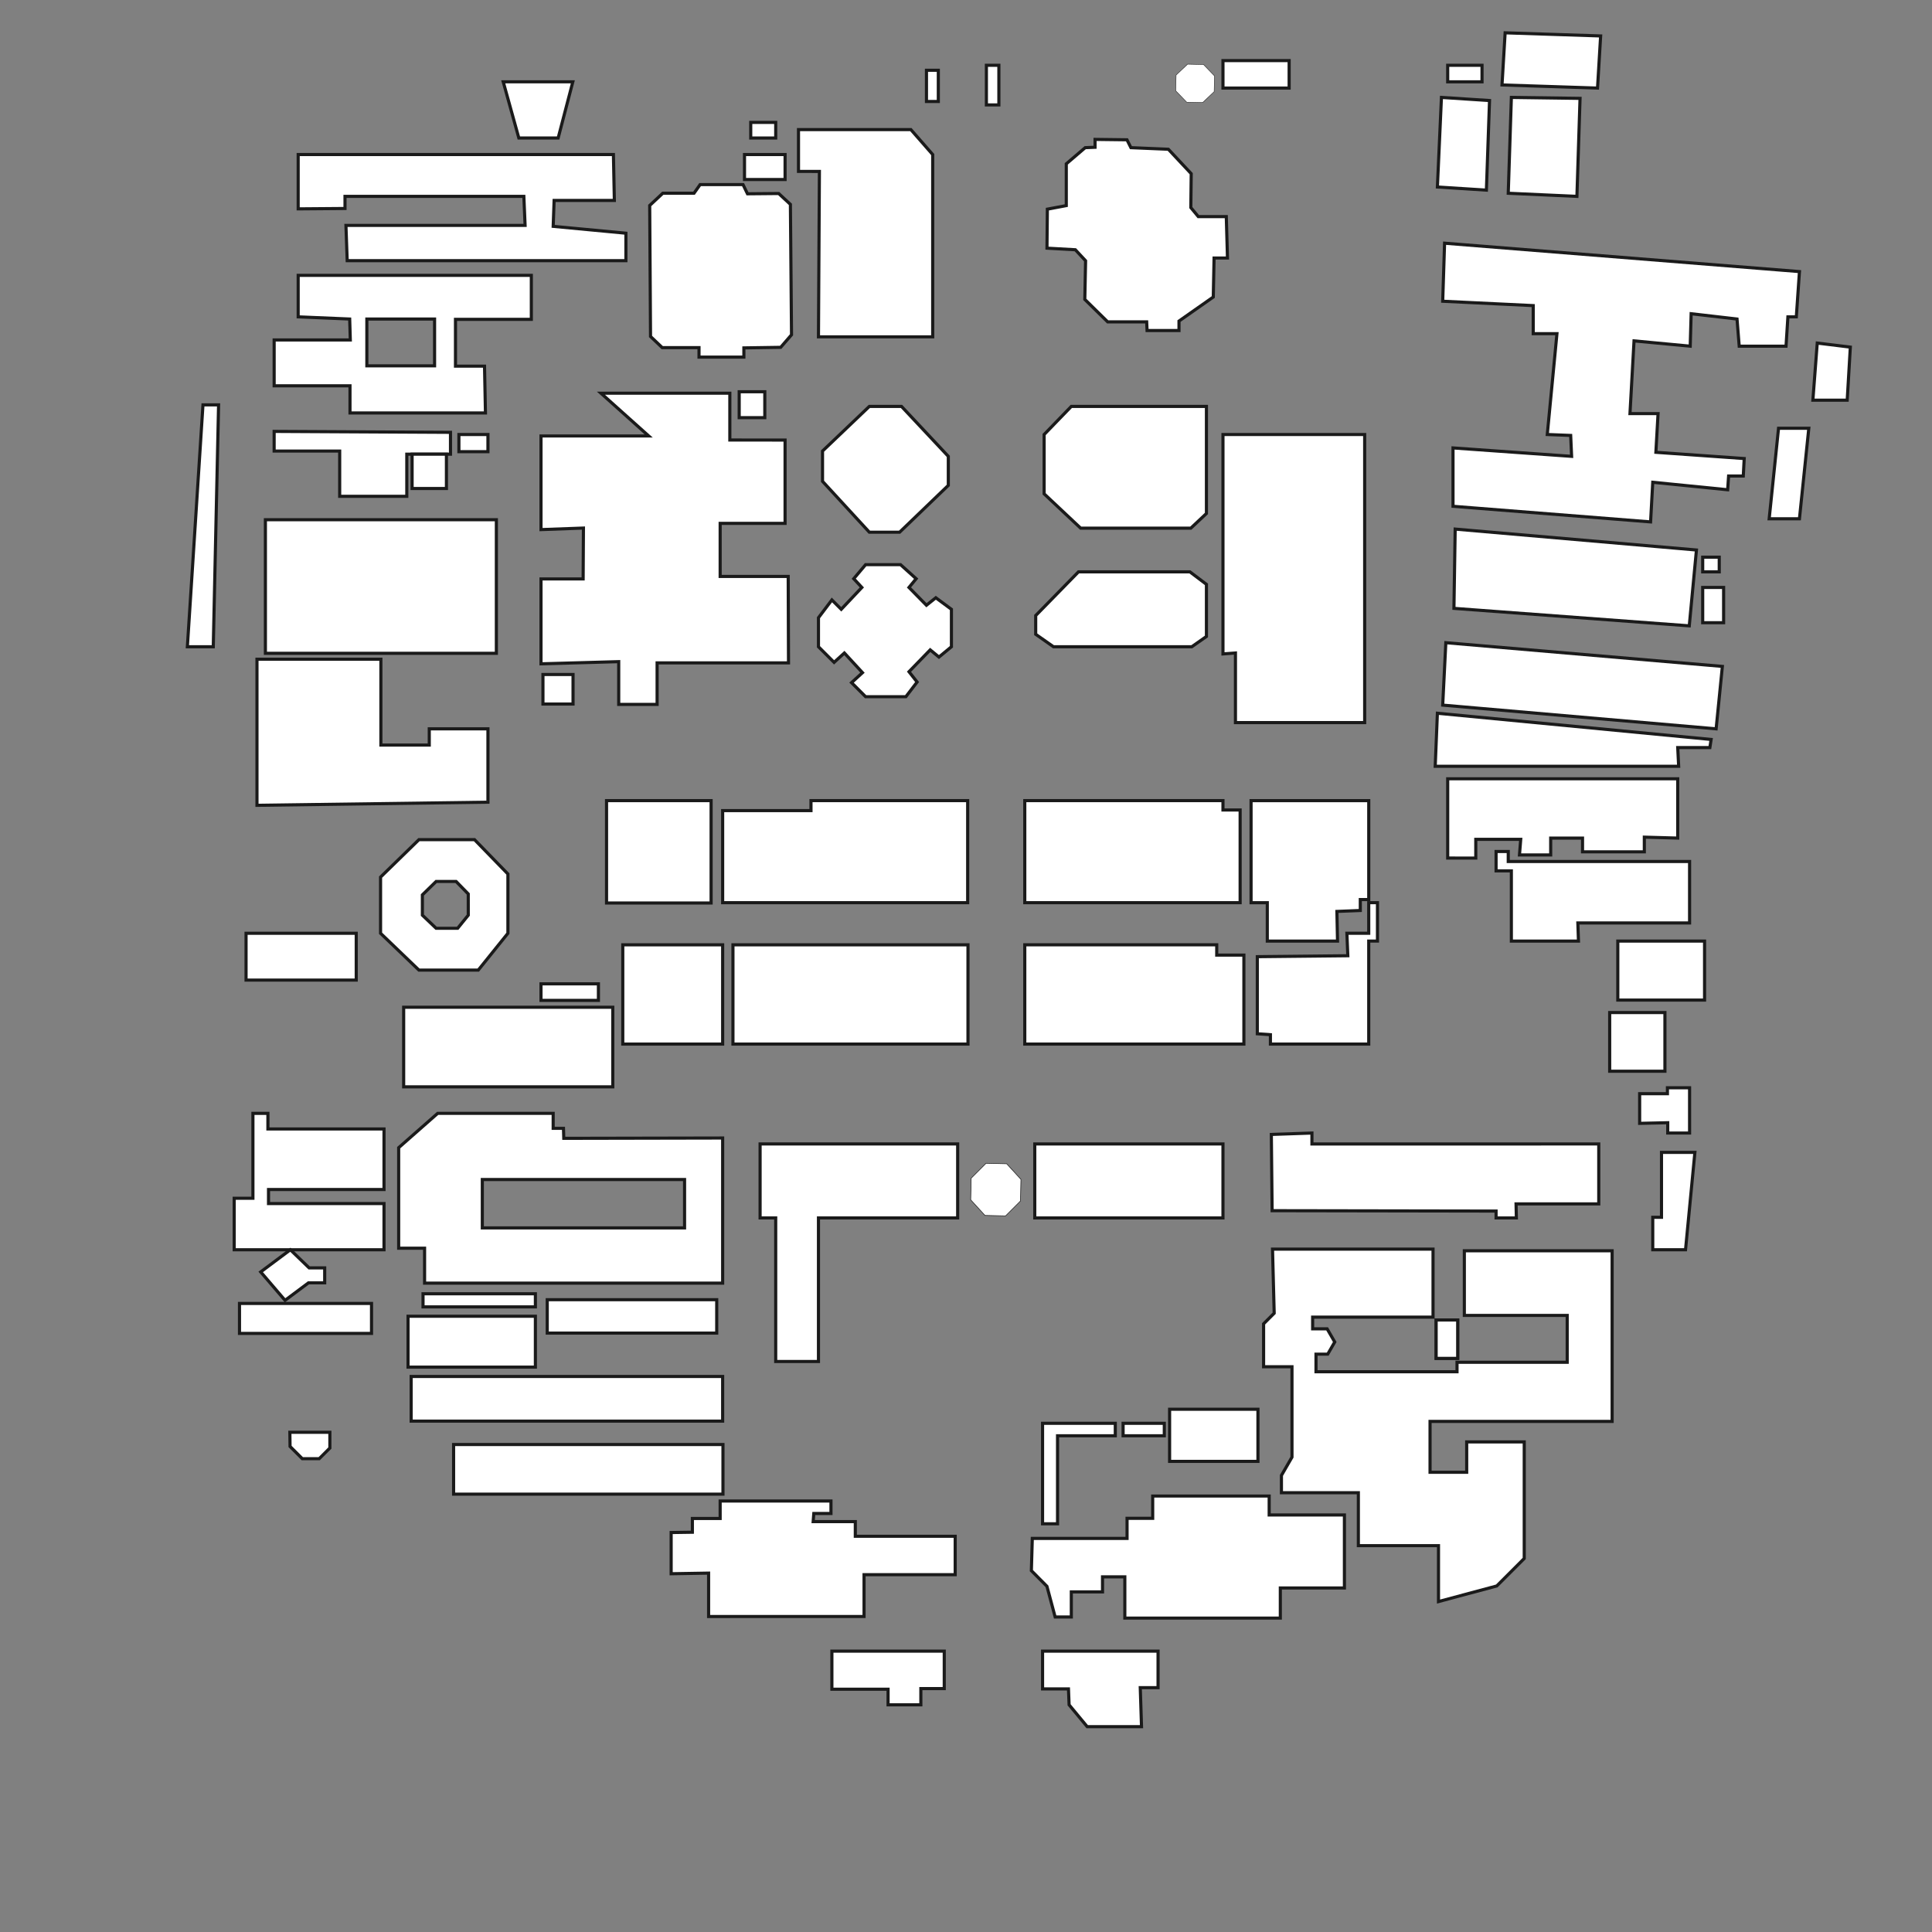 <?xml version="1.0" encoding="UTF-8" standalone="no"?>
<!-- Created with Inkscape (http://www.inkscape.org/) -->

<svg
   xmlns:dc="http://purl.org/dc/elements/1.1/"
   xmlns:cc="http://creativecommons.org/ns#"
   xmlns:rdf="http://www.w3.org/1999/02/22-rdf-syntax-ns#"
   xmlns:svg="http://www.w3.org/2000/svg"
   xmlns="http://www.w3.org/2000/svg"
   xmlns:xlink="http://www.w3.org/1999/xlink"
   xmlns:sodipodi="http://sodipodi.sourceforge.net/DTD/sodipodi-0.dtd"
   xmlns:inkscape="http://www.inkscape.org/namespaces/inkscape"
   width="619"
   height="619"
   viewBox="0 0 163.777 163.777"
   version="1.1"
   id="svg4960"
   inkscape:version="0.92.2 (5c3e80d, 2017-08-06)"
   sodipodi:docname="peta_itb.svg">
  <rect x="0" y="0" width="163.777" height="163.777" fill="#808080" stroke="none"/>
  <defs
     id="defs4954" />
  <sodipodi:namedview
     id="base"
     pagecolor="#ffffff"
     bordercolor="#666666"
     borderopacity="1.0"
     inkscape:pageopacity="0.0"
     inkscape:pageshadow="2"
     inkscape:zoom="7.9195959"
     inkscape:cx="281.60771"
     inkscape:cy="267.59632"
     inkscape:document-units="mm"
     inkscape:current-layer="layer10"
     showgrid="false"
     units="px"
     inkscape:window-width="1920"
     inkscape:window-height="1001"
     inkscape:window-x="-9"
     inkscape:window-y="-9"
     inkscape:window-maximized="1"
     showguides="false"
     inkscape:snap-smooth-nodes="true"
     inkscape:snap-midpoints="true"
     inkscape:object-paths="true"
     inkscape:snap-intersection-paths="true" />
  <g
     inkscape:label="BG"
     inkscape:groupmode="layer"
     id="layer1"
     transform="translate(0,-133.223)"
     sodipodi:insensitive="true">
  </g>
  <g
     inkscape:groupmode="layer"
     id="layer5"
     inkscape:label="Gedung"
     style="display:inline">
    <path
       inkscape:connector-curvature="0"
       style="display:inline;fill:#ffffff;stroke:#1a1a1a;stroke-width:0.265"
       d="m 43.982,11.698 l -1.323,-4.763 h 5.9 l -1.244,4.763 z"
       id="XMLID_1_" />
    <path
       inkscape:connector-curvature="0"
       style="display:inline;fill:#ffffff;stroke:#1a1a1a;stroke-width:0.265"
       d="m 67.689,14.53 v -3.545 h 9.525 l 1.852,2.117 v 15.452 h -9.684 l 0.079,-14.023 z"
       id="XMLID_5_" />
    <path
       inkscape:connector-curvature="0"
       style="display:inline;fill:#ffffff;stroke:#1a1a1a;stroke-width:0.265"
       d="m 122.722,5.534 h 2.91 v 1.402 h -2.91 z"
       id="XMLID_8_" />
    <path
       inkscape:connector-curvature="0"
       style="display:inline;fill:#ffffff;stroke:#1a1a1a;stroke-width:0.265"
       d="m 127.326,7.201 l 0.265,-4.419 l 8.096,0.265 l -0.265,4.419 z"
       id="XMLID_13_" />
    <path
       inkscape:connector-curvature="0"
       style="display:inline;fill:#ffffff;stroke:#1a1a1a;stroke-width:0.265"
       d="m 121.849,15.852 l 0.344,-7.594 l 4.075,0.265 l -0.265,7.594 z"
       id="XMLID_12_" />
    <path
       inkscape:connector-curvature="0"
       style="display:inline;fill:#ffffff;stroke:#1a1a1a;stroke-width:0.265"
       d="m 127.855,16.382 l 0.265,-8.123 l 5.821,0.079 l -0.265,8.308 z"
       id="XMLID_14_" />
    <path
       inkscape:connector-curvature="0"
       style="display:inline;fill:#ffffff;stroke:#1a1a1a;stroke-width:0.265"
       d="m 63.641,10.376 h 2.117 v 1.323 h -2.117 z"
       id="XMLID_15_" />
    <path
       inkscape:connector-curvature="0"
       style="display:inline;fill:#ffffff;stroke:#1a1a1a;stroke-width:0.265"
       d="m 63.112,13.101 h 3.44 v 2.117 h -3.44 z"
       id="XMLID_16_" />
    <path
       inkscape:connector-curvature="0"
       style="display:inline;fill:#ffffff;stroke:#1a1a1a;stroke-width:0.265"
       d="m 122.299,25.536 l 0.159,-4.921 l 30.083,2.408 l -0.265,3.836 h -0.714 l -0.159,2.487 h -3.969 l -0.185,-2.302 l -3.889,-0.45 l -0.079,2.752 l -4.763,-0.45 l -0.344,6.165 h 2.381 l -0.185,3.281 l 7.488,0.529 l -0.079,1.482 h -1.244 l -0.079,1.164 l -6.35,-0.635 l -0.185,3.36 l -16.748,-1.323 v -4.948 l 10.054,0.714 l -0.079,-1.773 l -1.984,-0.079 l 0.82,-8.546 h -2.011 v -2.381 z"
       id="XMLID_18_" />
    <path
       inkscape:connector-curvature="0"
       style="display:inline;fill:#ffffff;stroke:#1a1a1a;stroke-width:0.265"
       d="m 149.974,43.978 l 0.794,-7.673 h 2.566 l -0.794,7.673 z"
       id="XMLID_19_" />
    <path
       inkscape:connector-curvature="0"
       style="display:inline;fill:#ffffff;stroke:#1a1a1a;stroke-width:0.265"
       d="m 153.679,33.923 l 0.37,-4.842 l 2.805,0.344 l -0.265,4.498 z"
       id="XMLID_20_" />
    <path
       inkscape:connector-curvature="0"
       style="display:inline;fill:#ffffff;stroke:#1a1a1a;stroke-width:0.265"
       d="m 123.251,51.571 l 0.106,-6.72 l 20.452,1.773 l -0.609,6.429 z"
       id="XMLID_21_" />
    <path
       inkscape:connector-curvature="0"
       style="display:inline;fill:#ffffff;stroke:#1a1a1a;stroke-width:0.265"
       d="m 144.339,47.232 h 1.402 v 1.244 h -1.402 z"
       id="XMLID_22_" />
    <path
       inkscape:connector-curvature="0"
       style="display:inline;fill:#ffffff;stroke:#1a1a1a;stroke-width:0.265"
       d="m 144.339,49.798 h 1.773 v 2.99 h -1.773 z"
       id="XMLID_23_" />
    <path
       inkscape:connector-curvature="0"
       style="display:inline;fill:#ffffff;stroke:#1a1a1a;stroke-width:0.265"
       d="m 103.672,36.834 h 12.012 v 24.421 h -10.954 v -5.9 l -1.058,0.079 z"
       id="XMLID_24_" />
    <path
       inkscape:connector-curvature="0"
       style="display:inline;fill:#ffffff;stroke:#1a1a1a;stroke-width:0.265"
       d="m 122.299,59.773 l 0.265,-5.292 l 23.442,2.011 l -0.529,5.292 z"
       id="XMLID_25_" />
    <path
       inkscape:connector-curvature="0"
       style="display:inline;fill:#ffffff;stroke:#1a1a1a;stroke-width:0.265"
       d="m 121.664,64.959 l 0.185,-4.498 l 23.204,2.223 l -0.106,0.688 h -2.725 l 0.079,1.587 z"
       id="XMLID_26_" />
    <path
       inkscape:connector-curvature="0"
       style="display:inline;fill:#ffffff;stroke:#1a1a1a;stroke-width:0.265"
       d="m 122.722,72.738 v -6.72 h 19.5 v 5.027 l -2.831,-0.079 v 1.244 h -5.239 v -1.164 h -2.699 v 1.429 h -2.646 l 0.106,-1.323 h -3.81 v 1.587 z"
       id="XMLID_27_" />
    <path
       inkscape:connector-curvature="0"
       style="display:inline;fill:#ffffff;stroke:#1a1a1a;stroke-width:0.265"
       d="m 90.814,34.453 h 11.456 v 9.075 l -1.323,1.244 h -9.34 l -3.096,-2.91 v -5.027 z"
       id="XMLID_29_" />
    <path
       inkscape:connector-curvature="0"
       style="display:inline;fill:#ffffff;stroke:#1a1a1a;stroke-width:0.265"
       d="m 89.305,54.826 l -1.508,-1.058 v -1.587 l 3.625,-3.704 h 9.446 l 1.402,1.058 v 4.419 l -1.244,0.873 z"
       id="XMLID_28_" />
    <path
       inkscape:connector-curvature="0"
       style="display:inline;fill:#ffffff;stroke:#1a1a1a;stroke-width:0.265"
       d="m 69.726,38.236 v 2.566 l 3.969,4.313 h 2.566 l 4.128,-3.969 v -2.461 l -3.969,-4.233 h -2.725 z"
       id="XMLID_30_" />
    <path
       inkscape:connector-curvature="0"
       style="display:inline;fill:#ffffff;stroke:#1a1a1a;stroke-width:0.265"
       d="m 77.055,56.942 l 1.799,-1.852 l 0.741,0.609 l 1.058,-0.873 v -3.175 l -1.323,-0.979 l -0.794,0.635 l -1.482,-1.508 l 0.609,-0.741 l -1.323,-1.191 h -2.963 l -1.005,1.191 l 0.688,0.741 l -1.746,1.852 l -0.794,-0.794 l -1.138,1.508 v 2.461 l 1.323,1.323 l 0.873,-0.794 l 1.535,1.667 l -0.926,0.847 l 1.191,1.191 h 3.413 l 0.953,-1.244 z"
       id="XMLID_31_" />
    <path
       inkscape:connector-curvature="0"
       style="display:inline;fill:#ffffff;stroke:#1a1a1a;stroke-width:0.265"
       d="m 62.662,33.209 h 2.17 v 2.196 h -2.17 z"
       id="XMLID_32_" />
    <path
       inkscape:connector-curvature="0"
       style="display:inline;fill:#ffffff;stroke:#1a1a1a;stroke-width:0.265"
       d="m 52.079,16.99 l -0.079,-3.889 h -26.723 v 4.604 l 3.969,-0.031 v -1.028 h 15.161 l 0.106,2.461 h -15.187 l 0.106,2.99 h 23.627 v -2.328 l -6.165,-0.582 l 0.079,-2.196 z"
       id="XMLID_34_"
       sodipodi:nodetypes="ccccccccccccccc" />
    <path
       style="display:inline;fill:#ffffff;stroke:#1a1a1a;stroke-width:0.265"
       d="m 45.041,27.044 v -3.704 h -19.764 v 3.519 l 4.366,0.185 l 0.053,1.773 h -6.456 v 3.889 h 6.429 v 2.302 h 11.483 l -0.079,-3.969 h -2.461 v -3.969 h 6.429 z m -8.202,3.969 h -5.741 v -3.969 h 5.741 z"
       class="st0"
       id="XMLID_54_"
       inkscape:connector-curvature="0" />
    <path
       inkscape:connector-curvature="0"
       style="display:inline;fill:#ffffff;stroke:#1a1a1a;stroke-width:0.265"
       d="m 34.484,42.073 h -5.689 v -3.836 h -5.556 v -1.667 l 14.949,0.079 v 1.852 h -3.704 z"
       id="XMLID_38_" />
    <path
       inkscape:connector-curvature="0"
       style="display:inline;fill:#ffffff;stroke:#1a1a1a;stroke-width:0.265"
       d="m 38.902,36.834 h 2.461 v 1.455 h -2.461 z"
       id="XMLID_37_" />
    <path
       inkscape:connector-curvature="0"
       style="display:inline;fill:#ffffff;stroke:#1a1a1a;stroke-width:0.265"
       d="m 34.934,38.501 h 2.91 v 2.91 h -2.91 z"
       id="XMLID_39_" />
    <path
       inkscape:connector-curvature="0"
       style="display:inline;fill:#ffffff;stroke:#1a1a1a;stroke-width:0.265"
       d="m 22.498,44.057 h 19.579 v 11.324 h -19.579 z"
       id="XMLID_40_" />
    <path
       inkscape:connector-curvature="0"
       style="display:inline;fill:#ffffff;stroke:#1a1a1a;stroke-width:0.265"
       d="m 17.206,34.32 h 1.323 l -0.45,20.505 h -2.196 z"
       id="XMLID_41_" />
    <path
       inkscape:connector-curvature="0"
       style="display:inline;fill:#ffffff;stroke:#1a1a1a;stroke-width:0.265"
       d="m 36.389,63.16 v -1.376 h 4.974 v 6.218 l -19.579,0.265 v -12.383 h 10.504 v 7.276 z"
       id="XMLID_42_" />
    <path
       inkscape:connector-curvature="0"
       style="display:inline;fill:#ffffff;stroke:#1a1a1a;stroke-width:0.265"
       d="m 103.672,5.137 h 5.609 v 2.328 h -5.609 z"
       id="XMLID_6_" />
    <path
       inkscape:connector-curvature="0"
       style="display:inline;fill:#ffffff;stroke:#1a1a1a;stroke-width:0.265"
       d="m 78.537,5.957 h 1.005 v 2.646 h -1.005 z"
       id="XMLID_9_" />
    <path
       inkscape:connector-curvature="0"
       style="display:inline;fill:#ffffff;stroke:#1a1a1a;stroke-width:0.265"
       d="m 83.617,5.534 h 1.058 v 3.36 h -1.058 z"
       id="XMLID_10_" />
    <path
       inkscape:connector-curvature="0"
       style="display:inline;fill:#ffffff;stroke:#1a1a1a;stroke-width:0.265"
       d="m 51.417,67.87 h 8.864 v 8.678 h -8.864 z"
       id="XMLID_43_" />
    <path
       inkscape:connector-curvature="0"
       style="display:inline;fill:#ffffff;stroke:#1a1a1a;stroke-width:0.265"
       d="m 61.26,76.521 v -7.805 h 7.488 v -0.847 h 13.282 v 8.652 z"
       id="XMLID_44_" />
    <path
       inkscape:connector-curvature="0"
       style="display:inline;fill:#ffffff;stroke:#1a1a1a;stroke-width:0.265"
       d="m 52.793,80.093 h 8.467 v 8.414 h -8.467 z"
       id="XMLID_45_" />
    <path
       inkscape:connector-curvature="0"
       style="display:inline;fill:#ffffff;stroke:#1a1a1a;stroke-width:0.265"
       d="m 62.133,80.093 h 19.923 v 8.414 h -19.923 z"
       id="XMLID_46_" />
    <path
       inkscape:connector-curvature="0"
       style="display:inline;fill:#ffffff;stroke:#1a1a1a;stroke-width:0.265"
       d="m 45.861,83.401 h 4.868 v 1.402 h -4.868 z"
       id="XMLID_47_" />
    <path
       inkscape:connector-curvature="0"
       style="display:inline;fill:#ffffff;stroke:#1a1a1a;stroke-width:0.265"
       d="m 34.219,85.385 h 17.727 v 6.747 h -17.727 z"
       id="XMLID_48_" />
    <path
       inkscape:connector-curvature="0"
       style="display:inline;fill:#ffffff;stroke:#1a1a1a;stroke-width:0.265"
       d="m 20.858,79.114 h 9.34 v 3.969 h -9.34 z"
       id="XMLID_49_" />
    <path
       style="display:inline;fill:#ffffff;stroke:#1a1a1a;stroke-width:0.265"
       d="m 40.225,71.177 h -4.71 l -3.254,3.175 v 4.763 l 3.254,3.122 h 5.027 l 2.514,-3.122 v -5.027 z m -0.529,6.403 l -0.9,1.111 h -1.826 l -1.164,-1.111 v -1.72 l 1.164,-1.138 h 1.693 l 1.032,1.058 z"
       class="st0"
       id="XMLID_69_"
       inkscape:connector-curvature="0" />
    <path
       inkscape:connector-curvature="0"
       style="display:inline;fill:#ffffff;stroke:#1a1a1a;stroke-width:0.265"
       d="m 86.871,76.521 v -8.652 h 16.801 v 0.794 h 1.455 v 7.858 z"
       id="XMLID_36_" />
    <path
       inkscape:connector-curvature="0"
       style="display:inline;fill:#ffffff;stroke:#1a1a1a;stroke-width:0.265"
       d="m 115.314,76.257 v 0.926 l -1.984,0.079 l 0.053,2.514 h -5.953 v -3.254 h -1.376 v -8.652 h 9.975 v 8.387 z"
       id="XMLID_51_" />
    <path
       inkscape:connector-curvature="0"
       style="display:inline;fill:#ffffff;stroke:#1a1a1a;stroke-width:0.265"
       d="m 86.871,88.507 v -8.414 h 16.272 v 0.873 h 2.302 v 7.541 z"
       id="XMLID_55_" />
    <path
       inkscape:connector-curvature="0"
       style="display:inline;fill:#ffffff;stroke:#1a1a1a;stroke-width:0.265"
       d="m 116.028,76.521 h 0.741 v 3.254 h -0.741 v 8.731 h -8.334 v -0.794 l -1.111,-0.079 v -6.535 l 7.673,-0.079 l -0.079,-1.905 h 1.852 z"
       id="XMLID_56_" />
    <path
       inkscape:connector-curvature="0"
       style="display:inline;fill:#ffffff;stroke:#1a1a1a;stroke-width:0.265"
       d="m 143.227,73.029 v 5.212 h -9.472 l 0.053,1.535 h -5.689 v -5.953 h -1.296 v -1.64 h 1.032 v 0.847 z"
       id="XMLID_57_" />
    <path
       inkscape:connector-curvature="0"
       style="display:inline;fill:#ffffff;stroke:#1a1a1a;stroke-width:0.265"
       d="m 137.142,79.776 h 7.355 v 5.001 h -7.355 z"
       id="XMLID_58_" />
    <path
       inkscape:connector-curvature="0"
       style="display:inline;fill:#ffffff;stroke:#1a1a1a;stroke-width:0.265"
       d="m 136.454,85.835 h 4.683 v 4.974 h -4.683 z"
       id="XMLID_59_" />
    <path
       inkscape:connector-curvature="0"
       style="display:inline;fill:#ffffff;stroke:#1a1a1a;stroke-width:0.265"
       d="m 143.227,92.211 v 3.836 h -1.852 v -0.873 l -2.381,0.053 v -2.514 h 2.355 v -0.503 z"
       id="XMLID_60_" />
    <!-- Right-Bottommost building-->
	<path
       inkscape:connector-curvature="0"
       style="display:inline;fill:#ffffff;stroke:#1a1a1a;stroke-width:0.265"
       d="m 140.846,103.191 v -5.503 h 2.831 l -0.794,8.255 h -2.778 v -2.752 z"
       id="XMLID_61_" />
    <path
       inkscape:connector-curvature="0"
       style="display:inline;fill:#ffffff;stroke:#1a1a1a;stroke-width:0.265"
       d="m 135.528,96.974 v 5.08 h -7.011 l 0.026,1.191 h -1.72 v -0.582 l -18.985,-0.032 l -0.066,-6.464 l 3.441,-0.118 v 0.926 z"
       id="XMLID_62_"
       sodipodi:nodetypes="ccccccccccc" />
    <path
       inkscape:connector-curvature="0"
       style="display:inline;fill:#ffffff;stroke:#1a1a1a;stroke-width:0.265"
       d="m 87.718,96.974 h 15.954 v 6.271 h -15.954 z"
       id="XMLID_63_" />
    <path
       inkscape:connector-curvature="0"
       style="display:inline;fill:#ffffff;stroke:#1a1a1a;stroke-width:0.265"
       d="m 65.757,103.244 v 12.171 h 3.625 v -12.171 h 11.8 v -6.271 h -16.748 v 6.271 z"
       id="XMLID_64_" />
    <path
       style="display:inline;fill:#ffffff;stroke:#1a1a1a;stroke-width:0.265"
       d="m 47.792,96.497 l -0.026,-0.847 h -0.873 v -1.27 h -9.79 l -3.307,2.91 v 8.52 h 2.196 v 2.963 h 25.268 v -12.303 z m 10.239,7.594 h -17.145 v -4.101 h 17.145 z"
       class="st0"
       id="XMLID_72_"
       inkscape:connector-curvature="0" />
    <path
       inkscape:connector-curvature="0"
       style="display:inline;fill:#ffffff;stroke:#1a1a1a;stroke-width:0.265"
       d="m 35.86,109.674 h 9.525 v 1.111 h -9.525 z"
       id="XMLID_35_" />
    <path
       inkscape:connector-curvature="0"
       style="display:inline;fill:#ffffff;stroke:#1a1a1a;stroke-width:0.265"
       d="m 46.39,110.176 h 14.367 v 2.831 h -14.367 z"
       id="XMLID_50_" />
    <path
       inkscape:connector-curvature="0"
       style="display:inline;fill:#ffffff;stroke:#1a1a1a;stroke-width:0.265"
       d="m 34.59,111.579 h 10.795 v 4.313 h -10.795 z"
       id="XMLID_70_" />
    <path
       inkscape:connector-curvature="0"
       style="display:inline;fill:#ffffff;stroke:#1a1a1a;stroke-width:0.265"
       d="m 20.302,110.494 h 11.192 v 2.54 h -11.192 z"
       id="XMLID_73_" />
    <path
       inkscape:connector-curvature="0"
       style="display:inline;fill:#ffffff;stroke:#1a1a1a;stroke-width:0.265"
       d="m 21.44,101.577 v -7.197 h 1.27 v 1.323 h 9.843 v 5.133 h -9.79 v 1.191 h 9.79 v 3.916 h -12.7 v -4.366 z"
       id="XMLID_74_" />
    <path
       inkscape:connector-curvature="0"
       style="display:inline;fill:#ffffff;stroke:#1a1a1a;stroke-width:0.265"
       d="m 26.202,107.478 l -1.588,-1.535 l -2.514,1.879 l 2.064,2.408 l 1.984,-1.482 h 1.376 v -1.27 z"
       id="XMLID_76_" />
    <path
       inkscape:connector-curvature="0"
       style="display:inline;fill:#ffffff;stroke:#1a1a1a;stroke-width:0.265"
       d="m 34.854,116.685 h 26.405 v 3.784 h -26.405 z"
       id="XMLID_75_" />
    <path
       inkscape:connector-curvature="0"
       style="display:inline;fill:#ffffff;stroke:#1a1a1a;stroke-width:0.265"
       d="m 38.452,122.453 h 22.834 v 4.207 h -22.834 z"
       id="XMLID_77_" />
    <path
       inkscape:connector-curvature="0"
       style="display:inline;fill:#ffffff;stroke:#1a1a1a;stroke-width:0.265"
       d="m 60.069,137.032 v -3.678 l -3.175,0.053 v -3.493 l 1.799,-0.026 v -1.164 h 2.355 v -1.482 h 9.393 v 1.058 h -1.455 l -0.053,0.688 h 3.572 v 1.244 h 8.467 v 3.254 h -7.726 v 3.545 z"
       id="XMLID_79_" />
    <path
       inkscape:connector-curvature="0"
       style="display:inline;fill:#ffffff;stroke:#1a1a1a;stroke-width:0.265"
       d="m 88.379,120.654 h 6.165 v 1.058 h -4.895 v 7.461 h -1.27 z"
       id="XMLID_80_" />
    <path
       inkscape:connector-curvature="0"
       style="display:inline;fill:#ffffff;stroke:#1a1a1a;stroke-width:0.265"
       d="m 95.206,120.654 h 3.493 v 1.058 h -3.493 z"
       id="XMLID_81_" />
    <path
       inkscape:connector-curvature="0"
       style="display:inline;fill:#ffffff;stroke:#1a1a1a;stroke-width:0.265"
       d="m 99.148,119.463 h 7.488 v 4.419 h -7.488 z"
       id="XMLID_82_" />
    <path
       inkscape:connector-curvature="0"
       style="display:inline;fill:#ffffff;stroke:#1a1a1a;stroke-width:0.265"
       d="m 121.743,111.896 h 1.826 v 3.254 h -1.826 z"
       id="XMLID_84_" />
    <path
       inkscape:connector-curvature="0"
       style="display:inline;fill:#ffffff;stroke:#1a1a1a;stroke-width:0.265"
       d="m 78.061,143.143 v 1.376 h -2.778 v -1.323 h -4.763 v -3.228 h 9.525 v 3.175 z"
       id="XMLID_86_" />
    <path
       inkscape:connector-curvature="0"
       style="display:inline;fill:#ffffff;stroke:#1a1a1a;stroke-width:0.265"
       d="m 98.169,143.064 h -1.508 l 0.106,3.307 h -4.604 l -1.535,-1.852 l -0.053,-1.349 h -2.196 v -3.201 h 9.79 z"
       id="XMLID_88_" />
    <path
       inkscape:connector-curvature="0"
       id="path4412"
       d="m 59.349,15.648 h 3.638 l 0.378,0.78 l 2.646,-0.024 l 0.992,0.921 l 0.095,11.056 l -0.921,1.063 l -3.118,0.047 v 0.78 h -3.803 v -0.803 h -3.118 l -0.992,-0.945 l -0.071,-11.103 l 1.11,-1.039 h 2.646 z"
       style="display:inline;fill:#ffffff;stroke:#1a1a1a;stroke-width:0.265px;stroke-linecap:butt;stroke-linejoin:miter;stroke-opacity:1" />
    <path
       inkscape:connector-curvature="0"
       style="display:inline;fill:#ffffff;stroke:#1a1a1a;stroke-width:0.038"
       d="m 102.924,7.771 l -0.975,0.923 l -1.348,-0.03 l -0.932,-0.965 l 0.03,-1.335 l 0.975,-0.923 l 1.348,0.03 l 0.932,0.965 z"
       id="path4426" />
    <path
       sodipodi:nodetypes="cccccccccccccccccccccccccc"
       inkscape:connector-curvature="0"
       id="path4428"
       d="m 92.828,12.485 v -0.668 l 2.706,0.033 l 0.334,0.668 l 3.174,0.134 l 1.938,2.071 l -0.033,2.873 l 0.635,0.768 h 2.372 l 0.1,3.508 h -1.136 l -0.067,3.307 l -2.907,2.038 v 0.802 h -2.706 l -0.033,-0.735 h -3.307 l -1.938,-1.904 l 0.067,-3.274 l -0.869,-0.935 l -2.405,-0.134 l 0.033,-3.307 l 1.604,-0.301 v -3.541 l 1.604,-1.37 z"
       style="display:inline;fill:#ffffff;stroke:#1a1a1a;stroke-width:0.265px;stroke-linecap:butt;stroke-linejoin:miter;stroke-opacity:1" />
    <path
       sodipodi:nodetypes="ccccccccccccccccccccc"
       inkscape:connector-curvature="0"
       id="path4430"
       d="m 87.509,130.411 h 8.032 v -1.701 h 2.173 v -1.89 h 9.875 v 1.606 h 6.378 v 6.189 h -5.433 v 2.551 h -13.182 v -3.496 h -1.89 v 1.276 h -2.646 v 2.126 h -1.37 l -0.696,-2.599 l -1.32,-1.329 z"
       style="display:inline;fill:#ffffff;stroke:#1a1a1a;stroke-width:0.265px;stroke-linecap:butt;stroke-linejoin:miter;stroke-opacity:1" />
    <path
       inkscape:connector-curvature="0"
       style="display:inline;fill:#ffffff;stroke:#1a1a1a;stroke-width:0.05"
       d="m 86.507,101.807 l -1.263,1.265 l -1.748,-0.041 l -1.208,-1.323 l 0.039,-1.83 l 1.263,-1.265 l 1.748,0.041 l 1.208,1.323 z"
       id="path4426-8" />
    <path
       inkscape:connector-curvature="0"
       id="path4447"
       d="m 107.872,105.89 h 13.607 v 5.764 h -10.205 v 0.992 h 1.228 l 0.645,1.116 l -0.595,1.031 h -0.994 v 1.491 h 11.954 v -0.803 h 9.341 v -3.973 h -8.72 v -5.479 h 12.528 v 14.466 h -15.435 v 4.31 h 3.107 v -2.572 h 4.878 v 9.88 l -2.33,2.33 l -4.939,1.324 v -4.74 h -6.793 v -4.488 h -2.41 h -4.111 v -1.465 l 0.894,-1.549 v -7.665 h -2.406 v -3.638 l 0.898,-0.898 z"
       style="display:inline;fill:#ffffff;stroke:#1a1a1a;stroke-width:0.265px;stroke-linecap:butt;stroke-linejoin:miter;stroke-opacity:1" />
    <path
       inkscape:connector-curvature="0"
       style="display:inline;fill:#ffffff;stroke:#1a1a1a;stroke-width:0.265"
       d="m 46.026,57.178 h 2.551 v 2.504 h -2.551 z"
       id="rect4789" />
    <path
       inkscape:connector-curvature="0"
       style="display:inline;fill:#ffffff;stroke:#1a1a1a;stroke-width:0.265"
       d="m 121.743,111.896 h 1.826 v 3.254 h -1.826 z"
       id="XMLID_84_-5" />
    <path
       style="display:inline;fill:#ffffff;stroke:#1a1a1a;stroke-width:0.265px;stroke-linecap:butt;stroke-linejoin:miter;stroke-opacity:1"
       d="m 24.572,121.415 h 3.391 v 1.336 l -0.902,0.902 h -1.437 l -1.036,-1.036 z"
       id="path292"
       inkscape:connector-curvature="0" />
    <path
       inkscape:connector-curvature="0"
       style="display:inline;fill:#ffffff;stroke:#1a1a1a;stroke-width:0.265"
       d="m 66.551,37.303 v 7.064 h -5.503 v 4.498 h 5.768 l 0.026,7.329 h -11.139 v 3.519 h -3.254 v -3.625 l -6.588,0.185 v -7.197 h 3.572 l 0.025,-4.312 l -3.597,0.131 v -7.938 h 9.128 l -4.048,-3.625 h 10.927 v 3.969 z"
       id="XMLID_33_"
       sodipodi:nodetypes="ccccccccccccccccccccc" />
  </g>
</svg>
